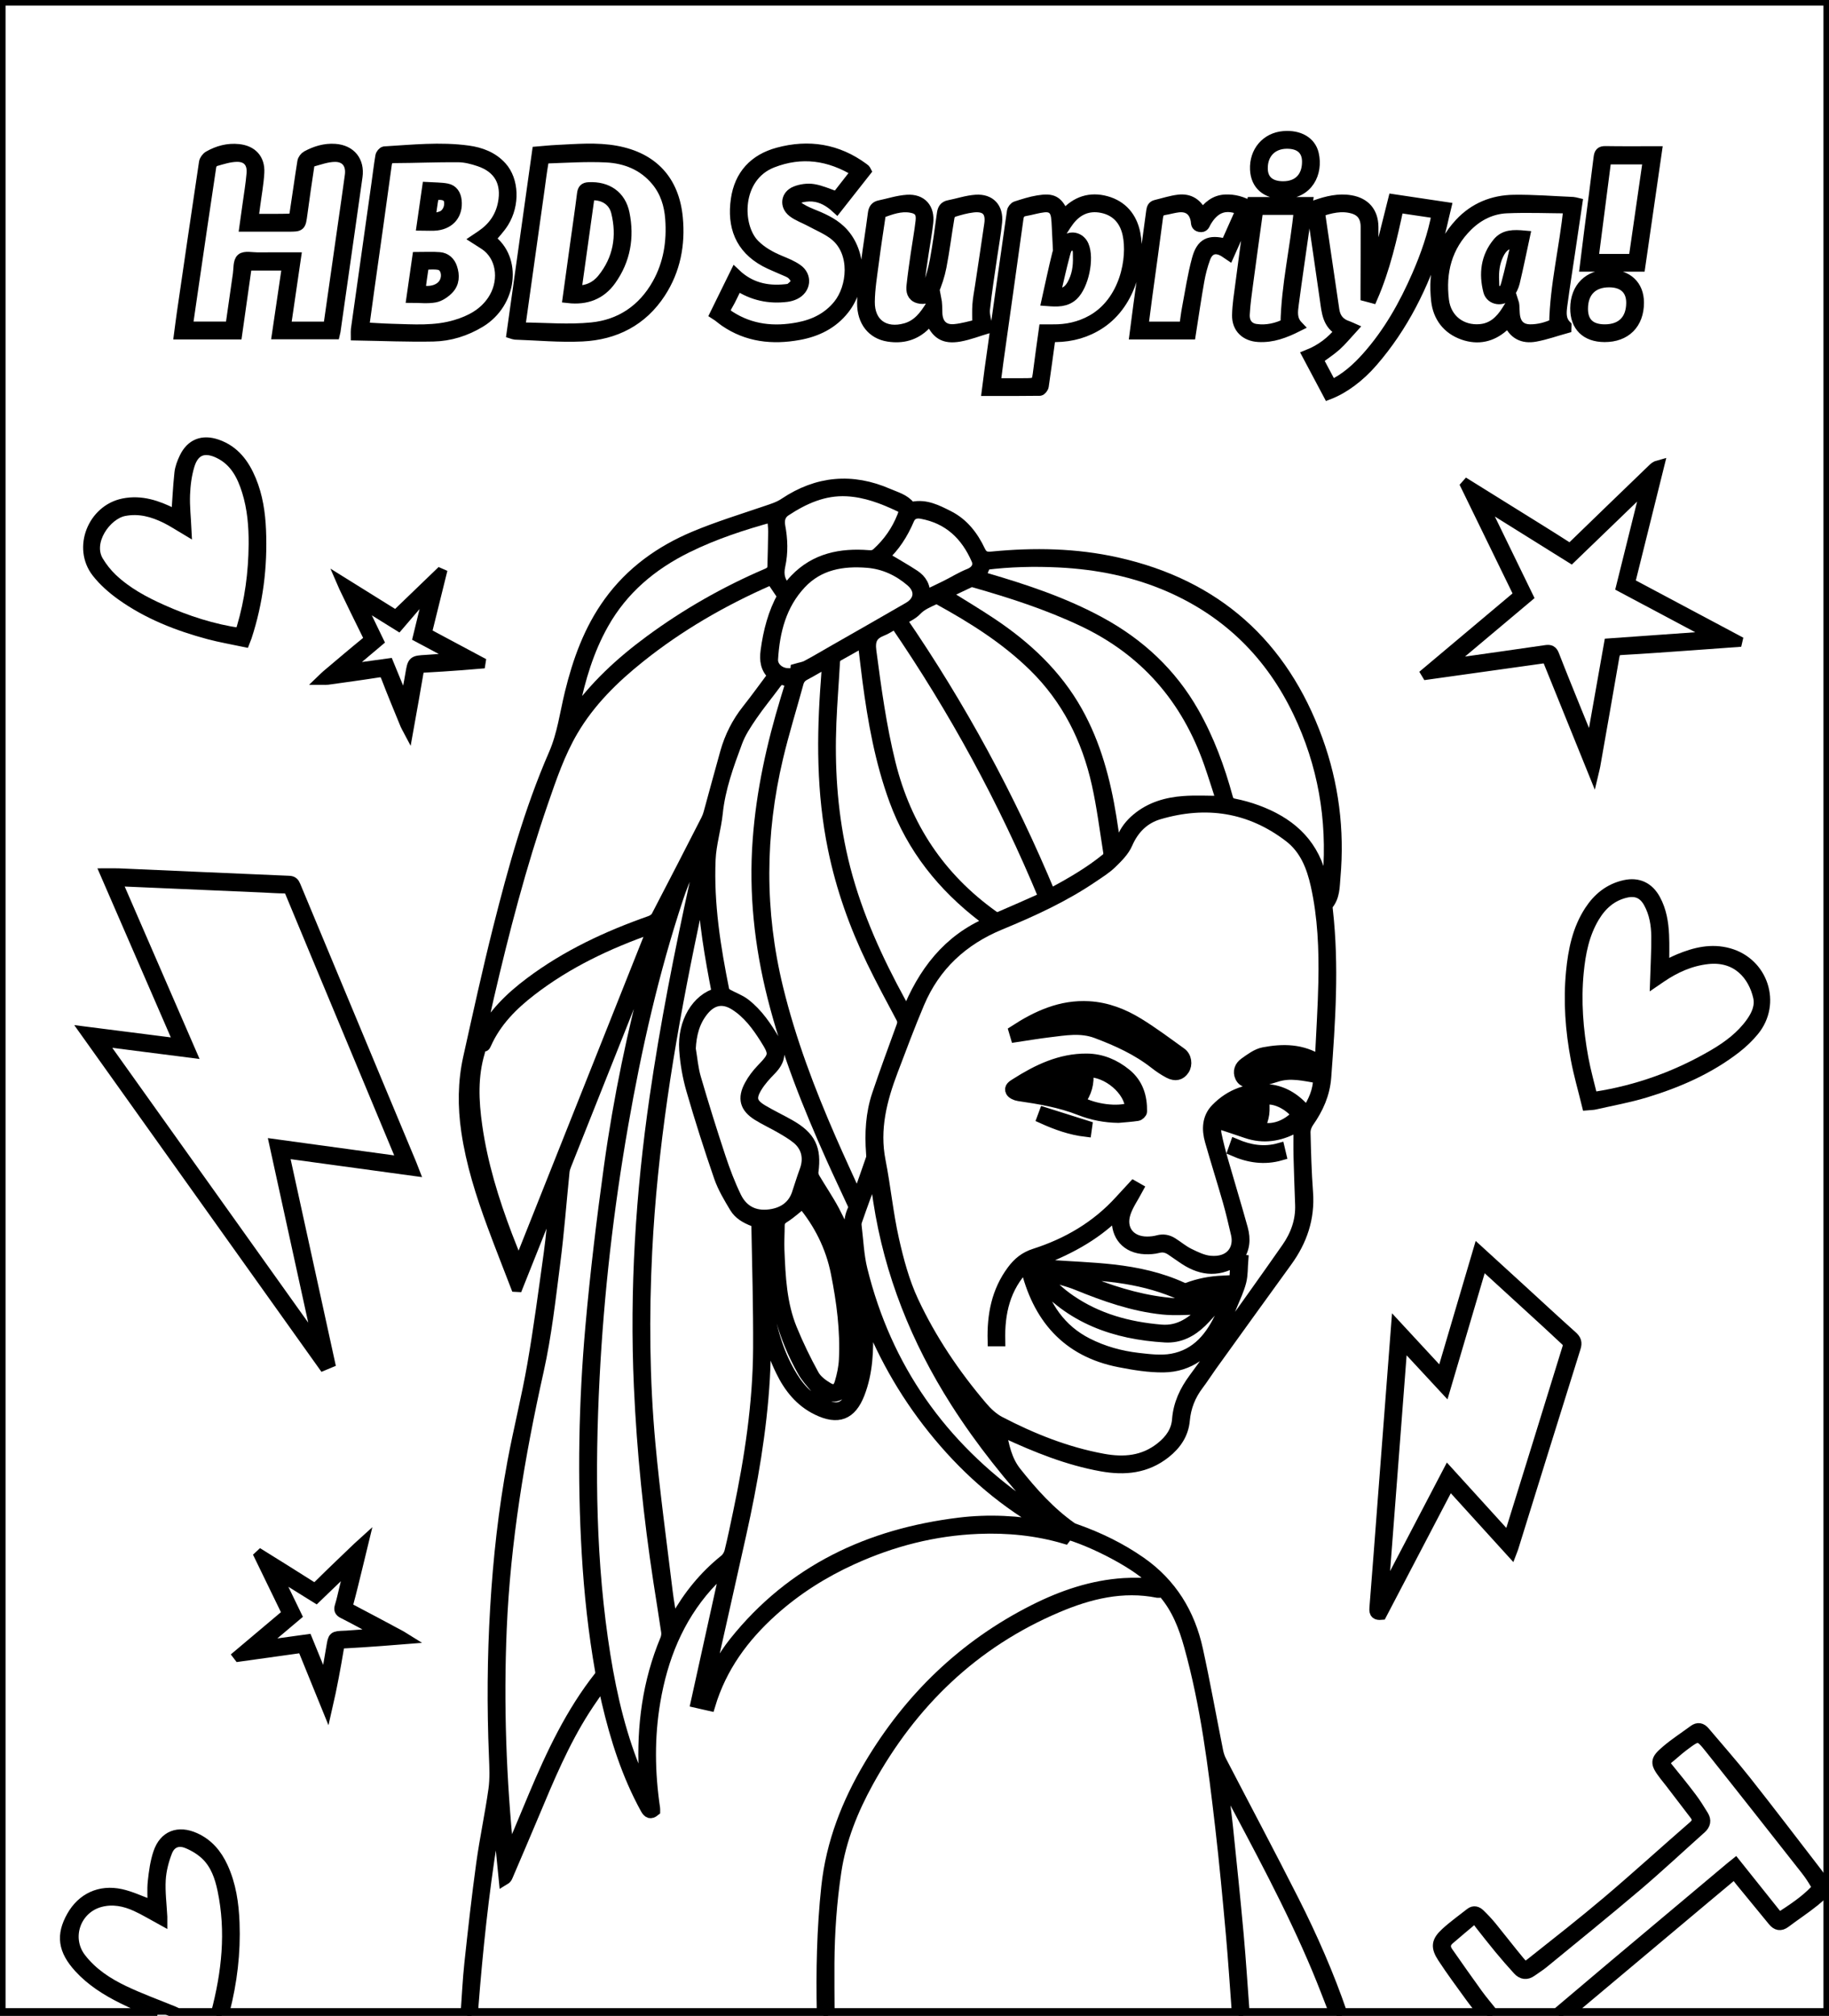 <svg width="824" height="908" viewBox="0 0 824 908" fill="none" xmlns="http://www.w3.org/2000/svg">
<rect x="0" y="0" width="824" height="908" fill="#808080" stroke="none"/>
<g id="Black">
	<rect stroke="#FFFFFF" fill="#000000" stroke-miterlimit="10" width="824" height="908"/>
</g>
<g id="Color">
<path d="M370.5 907C318 907 265.5 907 213 907C213.02 905.84 212.96 904.67 213.06 903.51C215.04 878.27 217.69 853.1 221.68 828.09C222.3 824.22 223.04 820.37 223.73 816.5C223.89 816.52 224.05 816.53 224.21 816.55C225.21 826.58 226.2 836.6 227.2 846.63C227.99 846.16 228.27 845.68 228.49 845.18C232.47 835.85 236.49 826.54 240.41 817.18C247.16 801.06 253.87 784.93 263.31 770.13C265.83 766.18 268.58 762.37 271.63 757.91C272.38 761.3 272.92 763.87 273.52 766.42C277.44 783.16 282.62 799.45 290.95 814.6C292.06 816.61 293.12 817.08 294.91 815.62C294.91 815.24 294.95 814.91 294.9 814.58C292.51 798.48 292.28 782.38 295.02 766.31C298.32 746.91 305.36 729.17 318.61 714.28C321.08 711.5 323.88 709.03 326.53 706.41C326.66 706.55 326.79 706.68 326.92 706.82C322.52 726.75 318.12 746.69 313.69 766.76C316.04 767.29 317.86 767.7 319.73 768.13C324.9 750.86 334.97 737.23 347.95 725.56C358.69 715.91 370.75 708.28 383.87 702.3C401.94 694.06 420.85 689.2 440.74 688.4C453.97 687.87 467 689.13 479.74 692.9C480.29 692.19 480.77 691.56 481.23 690.97C496.98 695.84 517.33 707.7 520.22 713.24C515.81 713.24 511.07 712.99 506.36 713.29C492 714.2 478.63 718.77 465.91 725.18C434.27 741.14 409.79 764.79 391.74 795.18C381.69 812.1 374.63 830.06 372.51 849.83C370.46 868.87 370.1 887.91 370.5 907Z" fill="white" stroke="black" stroke-width="5"/>
<path d="M557.5 907C496.17 907 434.83 907 373.5 907C373.47 899.42 373.38 891.84 373.43 884.26C373.53 870.42 374.49 856.64 376.55 842.95C378.72 828.52 384.09 815.21 391.07 802.54C410.74 766.83 438.6 739.85 476.39 723.84C490.79 717.74 505.77 714.03 521.65 717.21C522.22 717.32 522.89 716.96 523.71 716.77C523.81 716.88 524.1 717.17 524.37 717.48C530.33 724.4 533.52 732.69 535.92 741.32C543.36 768.04 546.78 795.46 549.96 822.91C551.82 838.95 553.31 855.04 554.77 871.12C555.84 883.08 556.6 895.04 557.5 907Z" fill="white" stroke="black" stroke-width="5"/>
<path d="M701.5 907C691.83 907 682.17 907 672.5 907C670.17 904.08 667.73 901.24 665.54 898.22C661 891.96 656.58 885.62 652.14 879.28C650.7 877.22 650.85 875.18 652.77 873.51C656.46 870.31 660.23 867.19 664.66 863.45C665.52 864.71 666.08 865.64 666.75 866.49C669.69 870.22 672.6 873.97 675.63 877.62C678.33 880.89 681.12 884.09 683.98 887.22C685.72 889.13 687.78 889.44 689.98 887.83C691.66 886.6 693.46 885.53 695.07 884.22C709.17 872.65 723.36 861.19 737.26 849.39C747.16 840.98 756.64 832.09 766.33 823.44C768.18 821.79 768.52 819.91 767.27 817.87C765.58 815.11 763.87 812.34 761.92 809.76C758.46 805.18 754.85 800.7 751.21 796.26C749.79 794.54 749.89 793.25 751.6 791.88C753.87 790.06 756 788.05 758.32 786.31C765.23 781.13 765.41 781.04 770.73 787.71C785.16 805.81 799.46 824.02 813.77 842.21C815.41 844.3 816.87 846.55 818.2 848.85C818.56 849.47 818.48 850.87 818.02 851.36C813.3 856.35 807.59 860.05 801.42 864.06C794.83 855.8 788.36 847.7 781.82 839.51C781.09 840.1 780.37 840.65 779.68 841.23C762.2 855.9 744.71 870.56 727.24 885.25C718.66 892.47 710.09 899.75 701.5 907Z" fill="white" stroke="black" stroke-width="5"/>
<path d="M97.5 907C91.67 907 85.83 907 80 907C79.42 906.73 78.85 906.42 78.26 906.18C70.73 903.09 63.05 900.32 55.72 896.82C48.34 893.3 41.48 888.8 36.36 882.19C29.18 872.94 33.85 859.43 45.27 856.47C50.84 855.02 56.24 856.12 61.32 858.44C65.29 860.25 69.04 862.56 72.88 864.65C72.88 864.33 72.9 863.86 72.88 863.39C72.6 857.83 71.85 852.24 72.17 846.71C72.42 842.4 73.55 837.99 75.13 833.95C76.74 829.82 80.25 828.41 84.37 830.07C87.51 831.34 90.64 833.24 93.05 835.6C97.32 839.79 99.25 845.41 100.46 851.17C104.42 870.03 102.37 888.6 97.5 907Z" fill="white" stroke="black" stroke-width="5"/>
<path d="M560.5 907C559.61 895.12 558.87 883.24 557.8 871.38C556.34 855.29 554.67 839.22 553.01 823.16C552.35 816.79 551.45 810.44 550.67 804.07C550.57 803.25 550.52 802.43 550.85 801.4C551.29 802.19 551.75 802.97 552.17 803.77C566.7 831.18 581.62 858.4 593.62 887.08C596.38 893.67 598.88 900.37 601.5 907.01C587.83 907 574.17 907 560.5 907Z" fill="white" stroke="black" stroke-width="5"/>
<path d="M578.05 87.14C570.53 87.08 565.99 83.13 565.66 76.37C565.28 68.37 570.56 62.17 578.31 61.54C585.17 60.98 590.38 63.9 591.65 69.37C593.59 77.75 589.3 87.21 578.05 87.14ZM578.13 84.14C585.02 84.12 589.14 79.82 589.08 72.74C589.03 67.41 585.69 64.47 579.71 64.5C572.97 64.54 568.55 69.12 568.65 75.96C568.73 81.22 572.13 84.16 578.13 84.14Z" fill="black" stroke="black"/>
<path d="M594.69 477.82C586.56 472.54 577.92 472.57 569.31 474.2C566.24 474.78 563.35 476.99 560.68 478.89C558.7 480.3 557.73 482.63 558.91 485.1C560.1 487.57 562.51 487.67 564.77 487.27C568.12 486.68 571.51 486.04 574.71 484.95C581.24 482.72 587.51 484.41 594.06 485.5C594.13 491.37 591.75 496.21 588.76 500.98C584.3 495.49 578.79 491.68 571.92 490.9C562.68 489.86 554.41 492.8 547.9 499.5C544.03 503.49 543.85 508.71 545.31 513.84C547.9 522.95 550.78 531.98 553.38 541.09C554.77 545.96 555.9 550.91 557.06 555.84C558.64 562.55 554.6 569 545.14 568.11C541.89 567.81 538.66 566.22 535.65 564.75C532.98 563.45 530.66 561.45 528.13 559.86C526.16 558.62 524.04 558.21 521.68 558.86C520.1 559.29 518.39 559.46 516.74 559.46C508.93 559.46 504.45 553.67 506.94 546.24C508.18 542.56 510.54 539.25 512.59 535.41C512.43 535.32 511.64 534.87 510.66 534.3C508.85 536.27 506.66 538.62 504.49 540.99C493.95 552.55 480.89 560.16 466.15 564.88C461.75 566.29 458.74 568.75 456.07 572.35C449.11 581.74 447.14 592.37 447.44 603.9C448.37 603.9 449.22 603.9 450.38 603.9C450.1 591.44 452.5 579.87 462.07 570.09C467.47 593.29 480.63 608.74 504.4 613.36C510.91 614.63 517.6 615.74 524.19 615.66C535.9 615.53 544.09 608.84 549.89 599.18C552.05 595.58 553.43 591.51 555.05 587.61C556.48 584.17 558.1 580.76 559 577.18C559.76 574.18 559.61 570.95 559.87 567.65C558.77 567.54 558.07 567.47 557.36 567.4C557.38 567.2 557.35 566.99 557.43 566.89C560.72 562.81 561 558.13 559.69 553.38C556.85 543.12 553.73 532.95 550.8 522.71C549.68 518.8 548.66 514.84 547.83 510.86C547.49 509.22 547.77 507.45 547.77 505.58C552.63 507.2 557.1 508.66 561.55 510.19C569.13 512.79 576.31 511.68 583.23 507.98C583.59 507.79 583.97 507.61 584.35 507.44C584.41 507.41 584.51 507.45 585.24 507.51C585.24 511.97 585.15 516.5 585.26 521.02C585.43 528.26 585.74 535.5 585.98 542.74C586.22 549.94 583.85 556.39 579.82 562.16C570.11 576.08 560.2 589.87 550.36 603.7C546.26 609.46 542.19 615.26 537.98 620.94C533.89 626.47 531.06 632.42 530.53 639.41C530.13 644.69 527.26 648.66 523.17 651.94C515.3 658.27 506.36 659.01 496.91 657.27C480.48 654.25 465.13 648.13 450.4 640.47C447.33 638.87 444.57 636.26 442.3 633.58C430.01 619.12 419.42 603.41 411.38 586.26C407.26 577.47 404.67 567.8 402.53 558.27C399.91 546.61 398.79 534.61 396.48 522.87C393.67 508.6 397.09 495.35 402.05 482.27C405.91 472.09 409.72 461.88 413.96 451.86C421.13 434.9 433.62 423.35 450.6 416.34C465.07 410.37 479.3 403.87 492.31 395.02C495.2 393.06 498.23 391.19 500.72 388.78C503.42 386.16 506.33 383.28 507.78 379.93C510.69 373.21 515.43 368.58 522.11 366.61C543.28 360.37 563.12 363.29 580.87 376.88C587.98 382.32 591.09 390.24 592.98 398.7C596.18 413.03 596.74 427.59 596.45 442.18C596.22 453.58 595.46 464.98 594.92 476.37C594.9 476.77 594.79 477.15 594.69 477.82ZM457.71 466.93C462.86 466.16 467.78 465.32 472.73 464.73C479.82 463.88 486.95 462.56 493.97 465.19C503.35 468.71 512.41 472.82 520.36 479.07C522.31 480.6 524.41 482.01 526.6 483.17C529.54 484.73 531.82 484.13 533.37 481.74C534.83 479.5 534.39 475.99 532.11 474.35C525.77 469.79 519.5 465.08 512.86 461C506.09 456.84 498.71 453.94 490.61 453.47C478.02 452.73 467.26 457.65 456.95 464.36C457.19 465.16 457.42 465.94 457.71 466.93ZM503.83 503.27C506.73 503 509.64 502.83 512.51 502.39C513.2 502.28 514.26 501.27 514.27 500.66C514.39 494.05 512.58 488.13 507.26 483.78C502.15 479.6 496.29 477.11 489.66 477.05C477.69 476.94 467.42 481.93 457.61 488.17C456.35 488.97 454.65 489.91 455.55 491.6C456.06 492.56 457.7 493.27 458.92 493.45C468.31 494.82 477.66 496.38 486.54 499.89C492.1 502.07 497.83 503.18 503.83 503.27ZM576.35 517.34C569.45 519.28 563.02 518.16 556.64 515.46C556.26 516.54 555.98 517.35 555.67 518.22C562.69 521.3 569.64 522.33 577.03 520.2C576.82 519.28 576.63 518.49 576.35 517.34ZM489.56 507.23C483.01 505.16 476.83 503.21 470.55 501.23C470.27 501.98 469.98 502.78 469.67 503.62C476.06 506.51 482.32 508.74 489.23 509.56C489.36 508.58 489.48 507.78 489.56 507.23Z" fill="white" stroke="black" stroke-width="5"/>
<path d="M347.6 260.92C349.37 263.55 350.99 265.94 352.71 268.5C348.51 276.04 346.32 284.44 345.16 293.16C344.6 297.34 345.04 301.16 348.45 304.11C344.51 309.37 340.74 314.64 336.72 319.71C332.15 325.47 328.92 331.88 326.94 338.91C324.37 348.02 321.94 357.17 319.42 366.3C319.14 367.33 318.74 368.35 318.26 369.31C310.83 383.82 303.4 398.33 295.85 412.78C295.33 413.78 294.01 414.61 292.88 415.01C273.63 421.78 255.28 430.32 238.88 442.63C229.81 449.43 221.79 457.23 216.72 467.61C216.62 467.82 216.41 467.98 215.82 468.65C217.32 461.69 218.61 455.29 220.08 448.93C226.94 419.35 234.58 389.99 244.49 361.26C248.29 350.26 252.05 339.2 257.97 329.11C265.71 315.92 276.46 305.39 288.31 295.93C305.97 281.82 325.39 270.62 346.04 261.52C346.57 261.29 347.12 261.11 347.6 260.92Z" fill="white" stroke="black" stroke-width="5"/>
<path d="M302.91 731.8C302.05 726.39 301.13 721.67 300.56 716.92C297.87 694.69 294.81 672.5 292.77 650.21C290.14 621.49 289.89 592.67 291.32 563.84C293.63 517.32 301.02 471.52 310.33 425.98C312.18 416.94 314.11 407.91 316.01 398.88C316.09 398.5 316.23 398.14 316.58 397.77C317.12 414.58 320.02 431.04 323.21 447.44C314.15 449.87 307.66 460.36 308.49 472.8C308.89 478.89 309.98 485.05 311.67 490.92C315.48 504.09 319.65 517.17 324.13 530.12C325.79 534.92 328.5 539.41 331.13 543.8C332.96 546.86 336.08 548.63 339.44 549.91C340.13 550.17 340.99 551.17 341 551.85C341.35 570.33 341.88 588.82 341.79 607.3C341.66 632.28 337.89 656.88 332.75 681.28C331.52 687.14 330.32 693.01 328.89 698.82C328.55 700.21 327.66 701.74 326.55 702.63C317.45 709.92 310.25 718.76 304.6 728.91C304.17 729.67 303.71 730.42 302.91 731.8Z" fill="white" stroke="black" stroke-width="5"/>
<path d="M229.08 835.81C225.57 801.47 224.35 767.64 225.79 733.7C227.47 694.38 233.89 655.8 242.46 617.45C246.02 601.49 247.82 585.11 249.91 568.86C251.68 555.16 252.71 541.36 254.11 527.62C254.22 526.57 254.61 525.52 255 524.52C268.73 489.99 282.47 455.46 296.22 420.93C296.51 420.2 296.86 419.5 297.57 418.93C296.15 424.03 294.7 429.13 293.32 434.24C285.18 464.31 278.82 494.77 274.56 525.61C271.25 549.51 268.36 573.5 266.23 597.53C263.21 631.58 262.58 665.73 264.59 699.88C265.63 717.59 267.54 735.22 270.62 752.71C270.76 753.49 270.6 754.57 270.13 755.16C257.25 771.46 248.54 790.04 240.55 809.02C236.97 817.53 233.44 826.05 229.87 834.56C229.76 834.85 229.54 835.1 229.08 835.81Z" fill="white" stroke="black" stroke-width="5"/>
<path d="M472.12 687.68C458.84 685.14 445.45 684.42 432.08 686.07C391.6 691.06 356.91 707.22 330.95 739.66C325.47 746.51 321.44 754.26 317.96 762.44C318.07 761.72 318.16 761.01 318.28 760.29C318.42 759.47 318.58 758.65 318.76 757.84C323.74 735.6 328.76 713.37 333.71 691.12C338.87 667.94 342.94 644.59 344.34 620.84C344.68 615.02 344.74 609.19 344.92 603.36C344.95 602.49 344.92 601.62 344.92 600.63C347.3 606.39 349.34 612.09 351.97 617.5C355.56 624.89 360.53 631.18 368.17 634.9C377.46 639.44 383.41 637.24 387.12 627.59C390.78 618.08 391.14 608.1 390.75 598.06C390.67 596.01 390.53 593.97 390.66 591.84C398.5 611.94 409.25 630.26 423.06 646.76C436.9 663.34 453.09 677.15 472.12 687.68Z" fill="white" stroke="black" stroke-width="5"/>
<path d="M386.28 539.82C382.08 530.53 378.08 521.95 374.29 513.27C364.63 491.15 356.09 468.64 350.35 445.12C341.9 410.48 342.13 375.85 350.32 341.25C353 329.94 356.48 318.81 359.54 307.59C360.02 305.84 360.98 304.77 362.56 303.93C365.93 302.14 369.2 300.18 372.88 298.08C372.68 301.04 372.54 303.64 372.34 306.23C370.36 331.72 370.31 357.13 375.5 382.33C379.12 399.94 385.09 416.75 392.9 432.89C397.06 441.49 401.61 449.91 406.11 458.35C406.87 459.77 406.84 460.85 406.32 462.28C402.6 472.51 398.82 482.72 395.35 493.03C392.47 501.59 392.01 510.48 392.68 519.44C392.74 520.25 392.84 521.15 392.58 521.89C390.62 527.63 388.57 533.34 386.28 539.82Z" fill="white" stroke="black" stroke-width="5"/>
<path d="M290.44 807.21C289.44 804.97 288.41 802.74 287.44 800.48C279.94 782.91 275.54 764.49 272.53 745.71C265.89 704.21 265.49 662.44 267.63 620.59C269.59 582.3 273.97 544.26 280.57 506.49C286.61 471.96 294.31 437.82 305.35 404.49C308.37 395.36 312.47 386.79 317.4 378.51C316.06 384.62 314.72 390.73 313.38 396.84C306.28 429.19 299.86 461.68 295.12 494.46C288.87 537.59 286.12 580.93 288.08 624.51C289.4 653.99 292.41 683.3 296.87 712.46C298.02 719.95 299.26 727.42 300.35 734.92C300.52 736.08 300.34 737.44 299.88 738.53C291.93 757.57 289.33 777.46 290.26 797.93C290.33 799.51 290.41 801.09 290.52 802.67C290.62 804.13 290.76 805.59 290.89 807.05C290.75 807.1 290.6 807.15 290.44 807.21Z" fill="white" stroke="black" stroke-width="5"/>
<path d="M441.57 259.7C442.38 257.82 443.12 256.09 443.95 254.18C454.82 252.83 465.96 252.54 477.11 253.1C494.53 253.98 511.43 257.33 527.47 264.43C553.62 276 572.62 294.96 584.93 320.62C596.2 344.1 600.51 368.93 598.43 394.88C598.27 396.87 597.97 398.85 597.71 400.83C597.63 401.44 597.46 402.04 597.18 403.37C596.28 399.73 595.6 396.76 594.8 393.82C590.72 378.89 580.24 370.24 566.31 365.1C562.97 363.87 559.49 362.9 556 362.2C554.13 361.83 553.42 361.06 552.94 359.3C549.3 345.94 544.55 333.02 537.67 320.93C527.63 303.28 513.38 290.05 495.64 280.39C479.32 271.5 461.82 265.69 444.08 260.5C443.24 260.26 442.41 259.97 441.57 259.7Z" fill="white" stroke="black" stroke-width="5"/>
<path d="M294.11 418.12C273.98 468.7 253.94 519.05 233.65 570.03C231.72 565.19 229.96 560.93 228.32 556.61C222.22 540.55 217.19 524.2 214.77 507.14C213.18 495.93 212.68 484.74 216.01 473.72C216.34 472.63 216.11 470.82 218.24 471.12C218.41 471.14 218.72 470.5 218.89 470.12C223.36 460.08 230.87 452.57 239.39 446.02C255.65 433.51 273.96 424.87 293.23 418.13C293.37 418.08 293.54 418.12 294.11 418.12Z" fill="white" stroke="black" stroke-width="5"/>
<path d="M406.03 279.3C408.43 277.77 411.03 276.7 412.79 274.83C415.08 272.41 417.94 271.28 420.75 269.95C421.38 269.65 422.42 269.63 423.01 269.95C438.37 278.39 453.15 287.67 465.76 300.02C480.81 314.75 489.83 332.81 494.35 353.12C496.61 363.25 497.89 373.6 499.53 383.87C499.66 384.7 499.41 386.01 498.84 386.48C491.04 392.91 482.32 397.89 473.12 402.84C454.99 359.22 432.66 318.14 406.03 279.3Z" fill="white" stroke="black" stroke-width="5"/>
<path d="M550.52 360.97C544.32 360.97 538.73 360.64 533.2 361.05C525.55 361.61 518.31 363.7 512.23 368.79C509.29 371.25 507.02 374.12 505.6 377.69C504.94 379.35 503.99 380.89 502.59 382.35C501.9 377.64 501.27 372.92 500.5 368.22C497.8 351.54 493.54 335.36 485.2 320.48C475.89 303.88 462.41 291.32 446.8 280.87C439.96 276.3 432.87 272.1 425.61 267.55C429.48 265.68 433.29 263.81 437.14 262.02C437.6 261.81 438.3 261.97 438.84 262.13C455.57 266.89 472.07 272.23 487.86 279.69C516.06 293.01 534.72 314.67 544.93 343.9C546.87 349.46 548.6 355.09 550.52 360.97Z" fill="white" stroke="black" stroke-width="5"/>
<path d="M388.91 288.93C389.63 294.94 390.26 300.69 391.02 306.44C393.44 324.78 396.69 342.94 403.09 360.4C411.01 382 424.77 399.16 442.9 413.02C443.69 413.63 444.47 414.25 445.25 414.87C445.31 414.92 445.33 415.01 445.61 415.5C427.11 423.32 415.94 437.98 408.51 456.7C406.01 452.07 403.81 448.1 401.71 444.08C391.67 424.84 383.4 404.92 378.82 383.61C374.7 364.44 373.51 345.03 374.31 325.49C374.68 316.42 375.43 307.37 375.92 298.31C376 296.81 376.5 295.9 377.83 295.19C381.48 293.21 385.05 291.11 388.91 288.93Z" fill="white" stroke="black" stroke-width="5"/>
<path d="M403.35 280.68C430.07 319.69 452.39 360.65 470.46 404.28C463.49 407.37 456.61 410.47 449.66 413.42C449.09 413.66 447.98 413.01 447.3 412.53C423.35 395.4 408.08 372.44 401 343.88C396.86 327.19 394.57 310.23 392.32 293.22C391.66 288.23 393 285.69 397.38 283.98C399.44 283.18 401.29 281.85 403.35 280.68Z" fill="white" stroke="black" stroke-width="5"/>
<path d="M383.39 561.62C380.74 555.94 378.47 550.49 375.7 545.3C373.04 540.32 369.83 535.64 366.96 530.77C366.46 529.93 366.09 528.78 366.22 527.85C367.64 517.29 365.08 512.01 355.65 506.67C351.67 504.42 347.52 502.46 343.59 500.13C338.56 497.14 337.83 494.65 340.85 489.65C342.55 486.84 344.83 484.33 347.14 481.97C351.38 477.64 352.03 473.95 348.95 468.76C345.28 462.58 341.3 456.58 335.53 452.15C333.21 450.37 330.29 449.39 327.7 447.93C327.02 447.54 326.21 446.81 326.07 446.11C322.16 426.65 319.03 407.12 319.9 387.14C320.21 380.01 322.41 373.2 323.13 366.23C324.29 354.94 328.13 344.52 332 334.09C333.56 329.88 336.16 325.99 338.72 322.24C342.05 317.36 345.84 312.81 349.34 308.05C350.48 306.5 351.56 305.48 353.65 306.35C354.45 306.68 355.44 306.52 356.67 306.61C355.82 309.4 355.01 312.06 354.19 314.72C347.86 335.47 343.2 356.57 341.6 378.25C339.82 402.22 342.36 425.81 348.23 449.07C354.57 474.17 364.15 498.09 374.71 521.65C377.8 528.56 381.08 535.38 384.23 542.26C384.54 542.94 384.82 543.97 384.54 544.54C381.8 549.94 382.84 555.58 383.39 561.62Z" fill="white" stroke="black" stroke-width="5"/>
<path d="M310.96 472.37C311.28 465.96 312.7 460.11 316.82 455.07C320.87 450.13 325.78 449.21 331.15 452.62C336.99 456.33 341.02 461.75 344.65 467.47C349.3 474.79 349.1 475.48 343.12 481.72C341.07 483.86 339.21 486.31 337.82 488.91C334.68 494.75 335.79 498.78 341.38 502.28C344.69 504.35 348.27 505.97 351.65 507.93C354.16 509.38 356.7 510.87 358.96 512.67C363.57 516.36 364.77 521.67 362.71 527.26C361.44 530.69 360.38 534.2 359.22 537.67C357.43 543.02 353.38 545.97 348.16 546.99C340.85 548.43 334.8 545.97 331.49 539.11C328.72 533.38 326.44 527.37 324.44 521.32C320.52 509.48 316.81 497.58 313.32 485.61C312.06 481.33 311.71 476.79 310.96 472.37Z" fill="white" stroke="black" stroke-width="5"/>
<path d="M348.05 232.58C348.25 235.06 348.58 237.27 348.57 239.48C348.54 244.7 348.35 249.91 348.23 255.13C348.19 256.92 347.23 257.8 345.58 258.51C326.84 266.54 309.23 276.56 292.81 288.66C279.68 298.34 267.75 309.27 258.08 323.15C258.08 322.11 258.03 321.52 258.09 320.95C258.17 320.29 258.35 319.65 258.49 319C261.21 305.74 265.04 292.87 271.72 280.99C280.51 265.33 293.6 254.37 309.5 246.52C321.87 240.42 334.9 236.18 348.05 232.58Z" fill="white" stroke="black" stroke-width="5"/>
<path d="M358.58 301.41C358.38 303.56 356.42 303.61 354.42 303.43C350.85 303.1 347.83 300.32 348.03 296.94C348.79 284.3 351.82 272.36 360.75 262.84C368.89 254.16 379.53 252.35 390.8 253.26C398.22 253.86 404.76 256.89 410.42 261.72C415 265.63 414.59 270.68 409.34 273.72C398.26 280.15 387.11 286.47 375.99 292.83C371.85 295.2 367.75 297.64 363.55 299.89C362.22 300.62 360.61 300.81 358.58 301.41Z" fill="white" stroke="black" stroke-width="5"/>
<path d="M470.55 683.18C467.48 681.28 464.31 679.54 461.36 677.47C424.05 651.27 399.3 616.3 388.32 571.93C386.73 565.52 386.5 558.77 385.68 552.16C385.59 551.44 385.66 550.63 385.9 549.95C388.44 542.66 391.03 535.4 394.01 528.13C394.64 532.42 395.24 536.72 395.9 541.01C400.91 573.66 412.93 603.61 430.63 631.4C442.07 649.37 455.38 665.87 469.79 681.52C470.16 681.92 470.5 682.34 470.86 682.75C470.75 682.9 470.65 683.04 470.55 683.18Z" fill="white" stroke="black" stroke-width="5"/>
<path d="M361.54 541.87C369.08 550.91 374.43 561.45 376.8 573.32C379.37 586.23 381.1 599.28 380.44 612.49C380.26 616.01 379.49 619.57 378.48 622.95C377.59 625.92 375.69 626.76 373.06 625.21C370.57 623.74 367.88 621.77 366.54 619.33C362.86 612.67 359.53 605.77 356.64 598.73C351.94 587.31 351.39 575.1 350.9 562.96C350.75 559.31 351.01 555.64 351.02 551.99C351.03 550.26 351.69 549.3 353.28 548.31C356.19 546.49 358.74 544.09 361.54 541.87Z" fill="white" stroke="black" stroke-width="5"/>
<path d="M354.53 265.44C351.22 262.37 350.38 259.01 351.3 254.83C352.6 248.93 352.4 242.92 351.28 236.97C350.76 234.18 351.45 231.64 353.78 230.1C362.17 224.56 371.12 220.52 381.5 221.04C389.97 221.47 397.73 224.43 405.27 228.02C407.69 229.17 407.66 230.08 406.64 232.67C404.11 239.06 400.31 244.5 395.24 249.13C393.97 250.29 392.85 250.42 391.25 250.3C378.81 249.32 367.36 251.58 358.29 260.99C356.97 262.36 355.83 263.88 354.53 265.44Z" fill="white" stroke="black" stroke-width="5"/>
<path d="M503.39 546.33C503.39 547.38 503.42 547.94 503.39 548.49C502.87 556.59 507.72 562.09 515.85 562.43C517.82 562.51 519.89 562.39 521.79 561.89C524.04 561.3 525.88 561.82 527.68 563.02C529.34 564.13 530.98 565.26 532.62 566.41C540.15 571.73 547.97 573.33 556.77 567.91C556.61 571.28 556.47 574.27 556.35 576.74C554.21 576.87 552.58 577.01 550.95 577.06C545.42 577.26 540.06 578.29 534.87 580.26C534.27 580.49 533.37 580.4 532.77 580.12C522.83 575.53 512.25 573.25 501.5 572.03C491.92 570.95 482.26 570.66 472.63 569.96C470.44 569.8 468.28 569.37 466.02 568.65C479.81 563.53 492.7 557.12 503.39 546.33Z" fill="white" stroke="black" stroke-width="5"/>
<path d="M416.5 268.55C416.9 264.17 415.01 261.18 411.86 259.12C407.33 256.16 402.59 253.51 397.92 250.71C402.85 246.34 406.63 240.47 409.43 233.88C410.47 231.43 412.58 230.71 415.23 231.2C427.45 233.46 435.29 240.95 440.1 252.03C441.35 254.92 439.68 257.4 436.78 258.55C433.15 259.99 429.78 262.1 426.27 263.86C423.17 265.41 420.02 266.87 416.5 268.55Z" fill="white" stroke="black" stroke-width="5"/>
<path d="M364.91 532.42C368.1 538.04 371.54 543.53 374.41 549.31C381.05 562.65 385.78 576.63 387.26 591.56C388.31 602.15 388.3 612.69 385.48 623.05C384.83 625.43 383.84 627.78 382.64 629.94C380.42 633.91 377.78 634.85 373.4 633.66C365.95 631.63 360.88 626.6 356.96 620.29C351.08 610.82 347.89 600.36 346.02 589.45C343.97 577.49 343.7 565.43 344.01 553.34C344.1 549.87 344.2 549.8 348.02 550.48C348.02 556.16 347.9 561.89 348.04 567.6C348.48 585.4 352.97 602.12 361.75 617.62C363.29 620.34 365.46 622.71 367.46 625.15C368.12 625.96 369.09 626.58 370 627.14C375.54 630.48 379.89 628.95 381.83 622.8C382.65 620.2 383.26 617.44 383.36 614.74C383.98 597.16 382.4 579.79 376.94 562.98C374.11 554.28 369.4 546.53 363.52 539.49C362.92 538.78 362.76 537.44 362.87 536.46C363.02 535.17 363.66 533.94 364.09 532.68C364.35 532.58 364.63 532.5 364.91 532.42Z" fill="white" stroke="black" stroke-width="5"/>
<path d="M554.07 580.78C552.86 583.51 551.74 585.86 550.78 588.27C550.48 589.03 550.58 589.94 550.49 590.79C550.45 591.19 550.48 591.63 550.33 591.98C545.82 601.97 539.39 610.17 528 612.22C523.13 613.1 517.87 612.44 512.87 611.87C504.82 610.95 497.06 608.81 489.76 605.09C477.6 598.89 470.84 588.59 467 575.6C482.25 593.85 502.31 600.84 524.92 602.18C531.44 602.57 536.86 599.66 541.28 595.34C545.74 590.94 549.59 585.92 554.07 580.78Z" fill="white" stroke="black" stroke-width="5"/>
<path d="M543.18 589.53C537.29 595.32 531.59 599.83 523.07 599.12C508.3 597.88 494.44 594.1 482.1 585.63C477.7 582.61 473.77 579.09 470.51 574.86C470.61 574.64 470.7 574.42 470.8 574.2C475.66 575.67 480.67 576.77 485.36 578.68C497.81 583.75 510.43 588.21 523.85 589.6C529.59 590.19 535.45 589.64 541.25 589.61C541.7 589.61 542.16 589.58 543.18 589.53Z" fill="white" stroke="black" stroke-width="5"/>
<path d="M480.89 573.79C498.63 574.05 516.09 575.85 532.49 583.36C533.37 583.76 534.7 583.4 535.76 583.14C540.24 582.04 544.69 580.85 549.28 580.02C548.51 582.88 547.3 584.89 544.5 585.75C537.88 587.77 531.17 587.6 524.45 586.76C511.56 585.17 499.31 581.21 487.37 576.23C485.24 575.35 483.05 574.6 480.89 573.79Z" fill="white" stroke="black" stroke-width="5"/>
<path d="M584.37 502.11C579.72 507.19 573.21 509.44 567.66 507.87C568.24 505.83 569.05 503.83 569.33 501.75C569.62 499.63 569.39 497.45 569.39 495.3C573.71 494 580.56 497.12 584.37 502.11Z" fill="white" stroke="black" stroke-width="5"/>
<path d="M448.6 652.53C441.25 641.6 433.9 630.67 426.55 619.74C426.82 619.55 427.08 619.35 427.35 619.16C427.98 620.01 428.59 620.87 429.24 621.7C433.62 627.25 437.5 633.32 442.57 638.15C446.17 641.58 448.52 644.94 448.87 649.79C448.93 650.6 449.19 651.4 449.36 652.2C449.11 652.31 448.85 652.42 448.6 652.53Z" fill="white" stroke="black" stroke-width="5"/>
<path d="M181.47 523.47C162.28 520.84 143.33 518.25 123.88 515.59C130.5 545.82 137.05 575.79 143.61 605.76C143.44 605.84 143.27 605.92 143.1 606C110.61 560.44 78.12 514.88 45.23 468.76C59.06 470.53 72.21 472.21 85.87 473.95C74.62 448.05 63.53 422.5 52.26 396.56C54.15 396.68 55.62 396.79 57.09 396.85C77.56 397.74 98.03 398.62 118.51 399.51C121.67 399.65 124.83 399.9 128 399.91C129.57 399.92 130.33 400.48 130.93 401.93C138.82 420.98 146.78 440 154.71 459.03C163.38 479.82 172.05 500.62 180.72 521.42C180.95 522 181.15 522.61 181.47 523.47Z" fill="white" stroke="black" stroke-width="5"/>
<path d="M652.08 299.13C664.45 288.74 676.27 278.8 688.24 268.74C681.41 254.7 674.63 240.77 667.85 226.84C667.98 226.71 668.11 226.59 668.24 226.46C681.38 234.66 694.53 242.86 707.8 251.14C719.1 240.24 730.34 229.4 742.07 218.09C738.14 233.91 734.37 249.05 730.58 264.3C744.34 271.63 757.98 278.89 771.62 286.14C771.61 286.34 771.6 286.54 771.6 286.73C756.19 287.82 740.77 288.92 725.12 290.03C722.4 305.41 719.68 320.74 716.97 336.07C716.82 336.09 716.68 336.11 716.53 336.13C714.37 330.84 712.2 325.56 710.06 320.26C706.67 311.86 703.23 303.48 699.96 295.03C699.24 293.16 698.3 292.77 696.44 293.05C682.77 295.06 669.09 296.97 655.41 298.9C654.54 299.02 653.66 299.02 652.08 299.13Z" fill="white" stroke="black" stroke-width="5"/>
<path d="M667.61 568.95C674.96 575.67 682.08 582.18 689.2 588.7C694.73 593.76 700.27 598.8 705.72 603.95C706.31 604.51 706.74 605.85 706.51 606.59C697.78 634.96 688.97 663.3 680.17 691.65C680.06 692.01 679.92 692.37 679.67 693.08C670.53 683.02 661.6 673.2 652.4 663.08C642.62 681.77 633.02 700.13 623.42 718.49C623.26 718.44 623.1 718.4 622.94 718.35C625.83 680.66 628.71 642.96 631.65 604.57C638.29 611.73 644.47 618.4 650.96 625.39C656.55 606.42 662.04 587.82 667.61 568.95Z" fill="white" stroke="black" stroke-width="5"/>
<path d="M148.06 147.38C141.43 147.38 135.04 147.38 128.52 147.38C130.04 136.98 131.55 126.71 133.09 116.15C127.16 116.15 121.51 116.13 115.85 116.16C113.45 116.17 110.28 115.41 108.87 116.63C107.46 117.84 107.76 121.09 107.41 123.46C106.25 131.37 105.14 139.28 103.99 147.34C97.48 147.34 91.03 147.34 84.31 147.34C85.05 142.24 85.76 137.24 86.5 132.24C89.29 113.13 92.07 94.03 94.95 74.93C95.09 74.01 95.98 72.7 96.77 72.48C100.01 71.55 103.34 70.46 106.65 70.4C111.51 70.31 113.99 73.26 113.58 78.14C113.19 82.86 112.38 87.55 111.74 92.25C111.32 95.36 110.88 98.46 110.4 101.85C111.85 101.85 113 101.85 114.16 101.85C119.41 101.85 124.66 101.85 129.91 101.85C135.33 101.85 135.26 101.84 136 96.35C136.97 89.09 138.03 81.84 139.13 74.6C139.24 73.9 139.81 72.85 140.37 72.7C143.78 71.78 147.24 70.49 150.71 70.42C155.92 70.31 158.55 73.83 157.85 79.01C156.89 86.1 155.85 93.18 154.84 100.27C152.71 115.18 150.59 130.1 148.45 145.01C148.37 145.73 148.22 146.46 148.06 147.38Z" fill="white" stroke="black" stroke-width="5"/>
<path d="M332.19 128.33C339.2 132.94 346.54 134.46 354.41 133.49C355.63 133.34 356.87 132.99 357.98 132.47C362.8 130.2 363.49 124.46 359.14 121.4C356.8 119.75 354.03 118.65 351.36 117.54C347.1 115.76 343.15 113.6 339.84 110.3C331.46 101.95 331.35 79.51 347.93 73.06C361.08 67.95 373.66 69.65 385.99 77.24C382.79 81.34 379.76 85.22 376.99 88.78C373.28 87.54 369.92 85.96 366.41 85.39C363.85 84.98 360.86 85.39 358.44 86.36C354.28 88.03 353.69 92.61 357.23 95.37C359.54 97.16 362.48 98.13 365.09 99.55C368.86 101.61 372.99 103.26 376.27 105.94C385.82 113.75 384.27 129.51 377.75 137.49C373.05 143.25 366.79 146.31 359.65 147.66C348.73 149.73 338.3 148.71 328.7 142.52C326.64 141.19 326.07 140.04 327.42 137.77C329.2 134.79 330.58 131.57 332.19 128.33Z" fill="white" stroke="black" stroke-width="5"/>
<path d="M647.58 95.96C645.71 105.95 642.48 115.09 638.59 124.03C632.78 137.37 625.71 149.95 615.98 160.88C611.43 165.99 606.39 170.55 599.88 173.66C597.73 169.62 595.64 165.69 593.57 161.8C596.42 159.68 599.37 157.8 601.93 155.5C604.44 153.24 606.57 150.56 609.05 147.87C608.14 147.47 607.65 147.2 607.12 147.03C603.49 145.88 601.46 143.4 600.91 139.67C599.1 127.41 597.29 115.14 595.49 102.88C595.13 100.41 594.78 97.95 594.38 95.22C599.36 93.53 604.31 92.28 609.5 93.74C613.5 94.87 615.49 97.67 615.5 102.18C615.53 111.59 615.46 120.99 615.44 130.4C615.44 131.31 615.44 132.22 615.44 133.3C616.32 133.53 617.16 133.75 618.15 134.02C623.83 120.97 626.92 107.3 629.91 93.35C635.83 94.21 641.55 95.06 647.58 95.96Z" fill="white" stroke="black" stroke-width="5"/>
<path d="M717.28 494.34C715.87 488.47 714.21 482.64 713.12 476.72C710.76 463.9 709.74 450.97 711 437.95C711.85 429.19 713.53 420.64 718.13 412.97C721.46 407.42 726.02 403.34 732.53 401.86C737.2 400.8 740.6 402.33 742.94 406.61C745.53 411.33 746.38 416.54 746.43 421.79C746.5 428.34 746.09 434.9 745.88 441.69C746.58 441.21 747.42 440.65 748.25 440.08C754.67 435.72 761.59 432.6 769.38 431.75C782.81 430.29 790.12 439.39 792.31 449.01C793.28 453.3 791.5 457.21 789.01 460.7C784.61 466.85 778.68 471.29 772.26 475.07C755.66 484.82 737.84 491.23 718.81 494.2C718.49 494.24 718.16 494.26 717.28 494.34Z" fill="white" stroke="black" stroke-width="5"/>
<path d="M440.52 146.36C437.33 147.03 433.75 148.14 430.09 148.48C425.03 148.96 422.2 146.07 422.05 140.92C421.99 138.78 422.04 136.63 421.58 134.29C420.88 135.44 420.18 136.59 419.47 137.73C416.68 142.26 413.58 146.46 408.11 148.02C398.55 150.75 391.51 145.82 391.62 135.93C391.69 129.89 392.72 123.86 393.5 117.84C394.38 110.99 395.44 104.17 396.45 97.34C396.54 96.74 396.78 95.8 397.18 95.66C401.41 94.14 405.7 92.55 410.28 93.31C414.1 93.94 415.42 95.72 414.98 99.62C414.42 104.58 413.49 109.49 412.78 114.43C412.1 119.2 411.39 123.98 410.89 128.77C410.65 131.08 411.01 133.33 413.81 134.15C416.2 134.85 419.18 134.09 420.26 131.62C421.87 127.93 423.17 124.01 423.93 120.07C425.37 112.64 426.28 105.11 427.56 97.65C427.71 96.75 428.64 95.54 429.47 95.29C432.39 94.38 435.4 93.54 438.43 93.2C444.27 92.56 446.75 95.21 445.92 100.97C444.57 110.36 443.12 119.73 441.72 129.11C441.31 131.83 440.77 134.53 440.58 137.26C440.37 139.96 440.52 142.7 440.52 146.36Z" fill="white" stroke="black" stroke-width="5"/>
<path d="M108.23 285.37C95.8 283.58 84.22 279.81 73.02 274.81C64.86 271.17 57.01 266.95 50.47 260.75C48.03 258.44 45.85 255.69 44.13 252.8C38.88 243.98 47.68 231.6 55.86 229.97C62.69 228.61 68.91 230.35 74.9 233.31C77.99 234.84 80.87 236.79 83.77 238.5C83.52 233.27 82.92 228.04 83.12 222.84C83.29 218.4 83.87 213.84 85.15 209.6C87.27 202.53 92.12 200.78 98.78 204.05C105.94 207.57 109.25 214.02 111.48 221.16C113.9 228.94 114.58 236.98 114.52 245.09C114.42 257.89 112.77 270.47 109.11 282.76C108.85 283.56 108.57 284.33 108.23 285.37Z" fill="white" stroke="black" stroke-width="5"/>
<path d="M163.77 147.68C164.61 141.54 165.38 135.78 166.19 130.04C168.79 111.5 171.45 92.96 173.96 74.41C174.28 72.03 174.89 70.98 177.53 70.97C187.19 70.94 196.84 70.49 206.49 70.58C209.66 70.61 212.94 71.46 215.98 72.49C224.97 75.54 228.64 82.32 226.79 91.68C225.56 97.92 222.16 102.63 216.97 106.15C216.22 106.66 215.46 107.17 214.64 107.72C216.46 108.91 218.32 109.87 219.88 111.19C226.53 116.84 227.41 127.5 221.94 135.54C217.94 141.42 212.06 144.52 205.45 146.52C195.92 149.41 186.14 148.56 176.42 148.33C172.34 148.22 168.28 147.91 163.77 147.68ZM188.21 116.01C187.33 122.14 186.49 127.95 185.64 133.91C189.18 133.91 192.64 134.35 195.91 133.75C198.08 133.35 200.33 131.8 201.93 130.16C204.53 127.51 204.64 124.03 203.48 120.6C202.61 118.03 200.73 116.3 198.06 116.07C194.85 115.8 191.62 116.01 188.21 116.01ZM190.24 101.37C192.65 101.37 194.74 101.59 196.77 101.33C202.79 100.57 206.11 96.29 205.49 90.38C205.21 87.72 203.91 85.62 201.27 85.13C198.48 84.61 195.58 84.7 192.66 84.52C191.81 90.43 191.04 95.77 190.24 101.37Z" fill="white" stroke="black" stroke-width="5"/>
<path d="M476.54 106.9C478.3 104.18 479.66 101.81 481.27 99.62C485.07 94.47 490.19 92.14 496.53 93.44C503 94.77 506.83 99.14 508.21 105.4C510.61 116.3 506.99 136 491.88 144.38C486.43 147.41 480.56 148.68 474.37 148.59C473.13 148.57 471.9 148.59 470.49 148.59C469.65 154.72 468.76 160.64 468.03 166.58C467.26 172.85 467.32 172.85 460.9 172.85C456.83 172.85 452.76 172.85 448.28 172.85C448.74 169.31 449.13 166.05 449.58 162.8C452.59 141.37 455.63 119.95 458.58 98.51C458.87 96.42 459.61 95.23 461.77 94.86C464.63 94.38 467.43 93.46 470.3 93.15C473.68 92.78 475.56 94.3 476 97.66C476.38 100.53 476.35 103.46 476.54 106.9ZM471.75 135.37C476.33 135.72 480.2 135.88 483.39 132.87C487.98 128.53 490.54 116.45 488.04 110.64C486.45 106.92 481.98 106 479.31 109.06C478.04 110.51 477.01 112.4 476.54 114.25C474.81 121.16 473.36 128.14 471.75 135.37Z" fill="white" stroke="black" stroke-width="5"/>
<path d="M234.13 147.37C237.02 126.79 239.89 106.37 242.75 85.94C243.35 81.66 243.86 77.36 244.61 73.1C244.74 72.33 245.78 71.15 246.44 71.13C255.34 70.83 264.26 70.23 273.13 70.67C281.91 71.1 289.87 74.26 295.74 81.31C299.89 86.29 301.73 92.19 302.19 98.55C302.95 108.9 301.39 118.85 296.26 127.97C289.78 139.51 279.6 146.39 266.69 147.71C256.25 148.77 245.6 147.81 235.05 147.73C234.82 147.71 234.6 147.55 234.13 147.37ZM256.01 134.03C264.17 134.95 270.57 132.45 275.09 126.13C281.53 117.12 283.31 106.92 281.14 96.21C279.52 88.19 273.43 84.13 265.21 84.57C263.36 84.67 262.7 85.38 262.46 87.23C261.47 95.15 260.29 103.04 259.2 110.95C258.14 118.59 257.08 126.23 256.01 134.03Z" fill="white" stroke="black" stroke-width="5"/>
<path d="M138.3 738.65C131.2 739.63 124.38 740.58 117.56 741.52C117.49 741.39 117.42 741.26 117.35 741.12C122.66 736.64 127.97 732.16 133.37 727.6C130.32 721.31 127.33 715.13 124.34 708.95C124.47 708.82 124.61 708.69 124.74 708.56C130.54 712.17 136.33 715.77 142.36 719.52C147.35 714.72 152.36 709.9 157.37 705.08C157.52 705.14 157.67 705.21 157.82 705.27C156.98 708.74 156.14 712.22 155.29 715.69C154.66 718.28 154.12 720.89 153.33 723.43C152.84 724.99 153.08 725.77 154.62 726.54C159.52 729.01 164.33 731.67 169.17 734.26C169.86 734.63 170.53 735.04 171.87 735.82C166.08 736.24 161.06 736.61 156.04 736.97C155.71 736.99 155.37 737 155.04 737.01C150.25 737.22 150.29 737.22 149.52 741.82C148.7 746.74 147.82 751.65 146.94 756.57C146.86 757.04 146.63 757.48 146.33 758.32C143.57 751.6 140.97 745.22 138.3 738.65Z" fill="white" stroke="black" stroke-width="5"/>
<path d="M188.54 286.86C194.35 289.96 199.98 292.97 205.61 295.97C205.6 296.13 205.59 296.29 205.58 296.46C201.1 296.8 196.62 297.19 192.13 297.46C186.1 297.81 186.1 297.77 185.08 303.78C184.34 308.12 183.58 312.45 182.26 316.98C179.82 311.03 177.38 305.08 174.92 299.08C168.44 299.97 162.13 300.83 155.83 301.7C155.75 301.54 155.67 301.37 155.59 301.21C160.44 297.11 165.3 293.02 170.34 288.77C167.52 282.94 164.73 277.15 161.93 271.36C162.05 271.23 162.18 271.11 162.3 270.98C167.74 274.36 173.18 277.74 179.46 281.64C183.51 276.91 187.63 272.11 191.75 267.31C192.2 267.61 192.64 267.91 193.09 268.21C191.59 274.35 190.09 280.49 188.54 286.86Z" fill="white" stroke="black" stroke-width="5"/>
<path d="M706.84 93.63C705.11 111.42 700.75 128.26 700.42 145.97C697.18 147.47 693.34 148.65 689.17 148.58C685.6 148.52 683.21 146.64 682.45 143.12C682.19 141.91 682.15 140.65 682.09 139.41C682.03 138.26 682.08 137.1 681.63 135.75C680.74 137.16 679.85 138.58 678.96 139.99C676.1 144.55 672.46 148.03 666.77 148.5C658.41 149.2 651.37 144.02 650.29 135.26C648.72 122.55 651.63 110.92 661.1 101.62C665.97 96.84 671.97 93.9 678.68 93.59C688.04 93.17 697.43 93.58 706.84 93.63ZM686.77 106.34C681.95 105.9 677.83 105.84 674.87 109.42C669.56 115.84 668.76 123.33 670.72 131.06C671.74 135.09 677.16 135.76 679.7 132.38C680.82 130.89 681.75 129.08 682.19 127.27C683.83 120.43 685.22 113.52 686.77 106.34Z" fill="white" stroke="black" stroke-width="5"/>
<path d="M559.26 94.61C556.97 99.75 554.71 104.8 552.49 109.8C552.22 109.87 552.05 109.98 551.91 109.94C544.87 108.13 541.41 109.65 539.48 116.71C537.51 123.9 536.42 131.34 535.02 138.69C534.48 141.53 534.17 144.42 533.74 147.38C527.43 147.38 521.3 147.38 514.83 147.38C515.44 142.7 516.01 138.12 516.63 133.55C518.24 121.67 519.93 109.81 521.46 97.92C521.72 95.89 522.42 94.73 524.49 94.4C526.62 94.06 528.71 93.41 530.85 93.17C535.34 92.66 538.19 94.91 538.94 99.39C539.13 100.5 538.87 101.68 540.55 102.01C542.38 102.37 542.57 101.01 543.16 99.99C546.88 93.53 551.71 91.61 558.19 94.02C558.5 94.13 558.76 94.33 559.26 94.61Z" fill="white" stroke="black" stroke-width="5"/>
<path d="M566.74 94.29C572.95 94.29 579.09 94.29 585.42 94.29C583.83 111.45 579.72 128.25 579.38 145.98C575.5 147.89 570.82 149.12 565.81 148.41C562.39 147.93 560.36 145.51 560.54 141.63C560.77 136.99 561.45 132.36 562.06 127.74C563.48 117.01 564.99 106.3 566.46 95.58C566.52 95.19 566.63 94.8 566.74 94.29Z" fill="white" stroke="black" stroke-width="5"/>
<path d="M717.61 116.87C719.56 101.71 721.49 86.71 723.45 71.54C729.83 71.54 736.09 71.54 742.71 71.54C740.52 86.7 738.36 101.72 736.17 116.87C729.98 116.87 723.95 116.87 717.61 116.87Z" fill="white" stroke="black" stroke-width="5"/>
<path d="M724.95 126.92C731.48 126.92 735.19 130.41 735.14 136.49C735.07 144.16 730.67 148.56 723.05 148.59C716.39 148.61 712.91 145.34 712.92 139.07C712.93 131.41 717.38 126.91 724.95 126.92Z" fill="white" stroke="black" stroke-width="5"/>
<path d="M578.13 84.14C572.13 84.16 568.73 81.23 568.66 75.96C568.56 69.12 572.98 64.54 579.72 64.5C585.7 64.46 589.04 67.4 589.09 72.74C589.14 79.82 585.02 84.12 578.13 84.14Z" fill="white" stroke="black" stroke-width="5"/>
<path d="M457.71 466.93C457.42 465.94 457.19 465.16 456.95 464.36C467.26 457.65 478.02 452.73 490.61 453.47C498.71 453.94 506.09 456.85 512.86 461C519.51 465.08 525.77 469.8 532.11 474.35C534.39 475.99 534.83 479.5 533.37 481.74C531.81 484.12 529.53 484.73 526.6 483.17C524.41 482.01 522.31 480.6 520.36 479.07C512.41 472.82 503.35 468.71 493.97 465.19C486.94 462.55 479.82 463.88 472.73 464.73C467.78 465.32 462.86 466.17 457.71 466.93Z" fill="black" stroke="black"/>
<path d="M503.83 503.27C497.83 503.18 492.1 502.07 486.52 499.87C477.64 496.37 468.3 494.8 458.9 493.43C457.68 493.25 456.04 492.54 455.53 491.58C454.63 489.89 456.33 488.95 457.59 488.15C467.4 481.92 477.67 476.93 489.64 477.03C496.27 477.09 502.14 479.58 507.24 483.76C512.56 488.11 514.37 494.03 514.25 500.64C514.24 501.25 513.18 502.27 512.49 502.37C509.64 502.83 506.72 503 503.83 503.27ZM490.02 482.71C490.66 487.81 489.38 492.24 486.36 496.17C493 499.88 503.62 501.17 509.36 499.04C509.06 491.1 498.89 482.38 490.02 482.71Z" fill="black" stroke="black"/>
<path d="M576.35 517.34C576.62 518.49 576.81 519.28 577.03 520.2C569.64 522.33 562.7 521.3 555.67 518.22C555.97 517.35 556.26 516.53 556.64 515.46C563.02 518.16 569.45 519.28 576.35 517.34Z" fill="black" stroke="black"/>
<path d="M489.56 507.23C489.48 507.78 489.37 508.57 489.23 509.56C482.32 508.74 476.06 506.51 469.67 503.62C469.98 502.78 470.27 501.98 470.55 501.23C476.83 503.22 483 505.16 489.56 507.23Z" fill="black" stroke="black"/>
<path d="M188.21 116.01C191.62 116.01 194.86 115.8 198.05 116.07C200.72 116.3 202.6 118.03 203.47 120.6C204.63 124.04 204.52 127.51 201.92 130.16C200.32 131.8 198.07 133.35 195.9 133.75C192.63 134.35 189.18 133.91 185.63 133.91C186.49 127.95 187.33 122.14 188.21 116.01ZM189.13 130.81C193.47 132.01 197.81 130.88 199.86 128.09C202.22 124.88 201.2 119.78 197.92 119.13C195.92 118.73 193.79 118.91 191.73 119.01C191.33 119.03 190.7 119.81 190.62 120.31C190.06 123.8 189.61 127.32 189.13 130.81Z" fill="black" stroke="black"/>
<path d="M490.02 482.71C498.89 482.38 509.06 491.1 509.36 499.05C503.62 501.18 493 499.88 486.36 496.18C489.37 492.25 490.66 487.81 490.02 482.71Z" fill="white" stroke="black" stroke-width="5"/>
<path d="M189.13 130.81C189.61 127.32 190.06 123.8 190.62 120.3C190.7 119.8 191.32 119.02 191.73 119C193.79 118.9 195.92 118.72 197.92 119.12C201.2 119.78 202.22 124.87 199.86 128.08C197.81 130.88 193.47 132.01 189.13 130.81Z" fill="white" stroke="black" stroke-width="5"/>
<path d="M193.66 98.83C194.18 95.09 194.54 92.04 195.09 89.01C195.19 88.46 196.03 87.72 196.61 87.64C199.87 87.2 201.94 88.17 202.44 90.16C203.15 93.02 201.72 96.46 199.11 97.52C197.55 98.16 195.81 98.34 193.66 98.83Z" fill="white" stroke="black" stroke-width="5"/>
<path d="M475.35 132.19C476.74 126.3 478 120.41 479.57 114.61C480.09 112.69 480.72 109.89 483.61 110.47C486.26 111 485.79 113.72 485.86 115.66C486.02 120.1 485.35 124.43 483.1 128.37C481.33 131.47 478.94 132.74 475.35 132.19Z" fill="white" stroke="black" stroke-width="5"/>
<path d="M259.43 131.11C261.47 116.53 263.47 102.16 265.47 87.86C271.29 87.05 276.45 89.91 277.81 95.45C280.51 106.45 278.75 116.78 271.49 125.75C268.55 129.37 264.54 131.25 259.43 131.11Z" fill="white" stroke="black" stroke-width="5"/>
<path d="M683.33 109.2C681.8 115.63 680.47 121.7 678.85 127.69C678.39 129.4 677.7 131.78 675.18 131.37C672.63 130.96 673.01 128.52 672.9 126.71C672.65 122.52 673.09 118.39 674.95 114.54C676.47 111.38 678.67 109.08 683.33 109.2Z" fill="white" stroke="black" stroke-width="5"/>
<path d="M70.5 907C47 907 23.5 907 0 907C0 604.67 0 302.33 0 0C274.67 0 549.33 0 824 0C824 302.33 824 604.67 824 907C784.83 907 745.67 907 706.5 907C707.09 906.35 707.62 905.62 708.28 905.06C727.98 888.51 747.69 871.98 767.4 855.45C772.04 851.56 776.68 847.69 781.47 843.68C782.47 844.99 783.29 846.13 784.18 847.21C789.08 853.2 793.99 859.18 798.91 865.16C800.47 867.06 802.13 867.48 804.27 865.87C808.58 862.61 813.13 859.65 817.33 856.26C823.06 851.64 823.13 850.34 819.03 844.36C818.89 844.15 818.74 843.95 818.59 843.76C807.9 829.92 797.33 816 786.49 802.29C780.51 794.72 774.09 787.5 767.87 780.12C766.48 778.47 764.94 778.1 763.1 779.47C759.03 782.49 754.73 785.25 750.88 788.52C745.74 792.88 745.79 794.02 749.9 799.44C750.81 800.63 751.77 801.78 752.68 802.97C756.32 807.72 759.94 812.5 763.6 817.24C765.18 819.3 765.05 820.85 762.95 822.68C750.07 833.87 737.45 845.38 724.44 856.41C713.27 865.88 701.72 874.91 690.24 884.01C687.07 886.52 686.81 886.42 684.21 883.3C680.01 878.24 676.01 873.02 671.85 867.93C670.22 865.94 668.44 864.06 666.59 862.27C665.47 861.19 664.04 860.62 662.54 861.8C658.82 864.74 654.93 867.49 651.45 870.69C647.34 874.46 647.01 876.95 650.07 881.64C653.98 887.62 658.25 893.37 662.44 899.16C664.38 901.84 666.48 904.4 668.51 907.01C647.18 907.01 625.84 907.01 604.51 907.01C598.51 889.51 591.09 872.6 582.75 856.12C572.08 835.04 560.97 814.19 550.09 793.21C549.38 791.84 548.88 790.3 548.57 788.78C545.52 773.53 542.79 758.22 539.46 743.03C535.9 726.74 527.68 713.3 513.77 703.61C504.76 697.33 494.99 692.61 484.67 688.95C483.98 688.7 483.24 688.47 482.65 688.06C472.91 681.17 465.02 672.37 457.67 663.11C453.44 657.78 452.05 651.27 450.87 644.37C451.8 644.79 452.33 645.03 452.85 645.27C466.84 651.75 481.07 657.52 496.36 660.26C506.7 662.11 516.39 661.2 524.98 654.38C529.79 650.56 532.98 645.86 533.54 639.73C534.08 633.73 536.17 628.47 539.78 623.7C541.84 620.98 543.66 618.08 545.65 615.31C556.98 599.57 568.3 583.82 579.69 568.13C586.44 558.84 589.92 548.69 589.05 537.06C588.38 528.09 588.14 519.09 587.92 510.1C587.88 508.52 588.55 506.67 589.48 505.35C593.75 499.24 596.68 492.8 597.25 485.16C599.11 460.14 600.82 435.13 598 410.07C597.9 409.19 597.71 407.98 598.17 407.43C601.2 403.79 601.03 399.33 601.4 395.09C603.28 373.87 600.66 353.14 593.38 333.16C577.79 290.33 547.83 263.51 503.18 253.53C484.64 249.39 465.85 249.08 447.02 250.91C444.34 251.17 442.74 250.91 441.41 248.1C438.31 241.52 433.92 235.81 427.25 232.45C422.24 229.93 417.15 227.25 411.14 228.48C410.74 228.56 410.08 228.39 409.85 228.1C407.38 224.95 403.64 224.05 400.24 222.56C383.9 215.42 368.27 216.84 353.49 226.74C350.93 228.46 348.18 229.29 345.36 230.25C334.51 233.95 323.51 237.32 312.95 241.74C297.59 248.17 284.31 257.65 274.41 271.35C265.52 283.64 260.51 297.56 256.94 312.14C254.68 321.37 253.55 330.78 249.65 339.74C238.66 364.97 231.33 391.46 224.62 418.08C219.74 437.43 215.49 456.95 211.15 476.43C208.72 487.35 208.67 498.39 210.29 509.46C212.42 524.04 216.87 537.97 221.94 551.73C225.35 561 229.01 570.18 232.55 579.4C232.75 579.41 232.95 579.42 233.14 579.43C238.63 565.66 244.12 551.89 249.62 538.13C250.03 539.52 249.98 540.77 249.85 542C249.08 549.54 248.49 557.1 247.45 564.6C245.13 581.33 242.93 598.09 240.04 614.73C237.49 629.39 233.82 643.85 231.09 658.49C227.04 680.2 224.64 702.13 223.33 724.18C222 746.49 221.86 768.8 222.78 791.12C222.98 796.08 223.23 801.13 222.55 806C220.98 817.2 218.57 828.28 217.03 839.49C214.98 854.41 213.31 869.39 211.7 884.37C210.89 891.89 210.56 899.47 210.01 907.02C173.51 907.02 137.01 907.02 100.51 907.02C100.66 906.64 100.86 906.26 100.97 905.86C104.36 892.8 105.94 879.53 105.42 866.05C105.09 857.44 103.87 848.96 100.21 841.03C97.55 835.27 93.7 830.62 87.75 827.96C80.36 824.65 74.12 826.96 71.54 834.58C70.14 838.69 69.55 843.14 69.08 847.49C68.69 851.09 69 854.76 69 858.66C68.26 858.32 67.7 858.02 67.11 857.81C62.91 856.28 58.8 854.31 54.47 853.36C45.05 851.29 37.04 855.1 32.47 863.24C27.72 871.69 28.59 878.31 35.74 886.16C41.2 892.15 47.98 896.4 55.16 899.99C60.18 902.48 65.38 904.67 70.5 907ZM148.41 613.69C141.51 582.16 134.66 550.85 127.72 519.15C147.45 521.84 166.67 524.47 186.28 527.15C185.8 525.92 185.53 525.15 185.21 524.39C179.86 511.58 174.51 498.77 169.17 485.96C157.07 456.96 144.97 427.96 132.91 398.95C132.37 397.66 131.76 397.03 130.22 396.97C104.67 395.9 79.13 394.74 53.59 393.63C51.73 393.55 49.86 393.62 47.7 393.62C58.8 419.18 69.78 444.46 81 470.3C66.73 468.48 53.04 466.74 38.8 464.93C74.65 515.2 110.15 564.99 145.69 614.82C146.61 614.43 147.37 614.12 148.41 613.69ZM660.88 218.33C660.76 218.46 660.64 218.58 660.53 218.71C668.53 235.12 676.53 251.54 684.53 267.95C670.43 279.79 656.54 291.46 642.65 303.14C642.75 303.31 642.85 303.48 642.95 303.64C660.91 301.13 678.86 298.61 697.05 296.06C703.93 313.06 710.79 330 717.87 347.49C718.17 346.22 718.35 345.59 718.46 344.94C721.34 328.55 724.25 312.17 727.06 295.76C727.42 293.68 728.04 292.67 730.42 292.54C740.9 291.97 751.37 291.18 761.84 290.45C768.68 289.97 775.52 289.46 782.37 288.96C782.4 288.81 782.43 288.65 782.47 288.5C766.36 279.92 750.25 271.34 734.08 262.73C738.5 244.94 742.87 227.37 747.24 209.79C746.06 210.11 745.44 210.64 744.86 211.2C732.93 222.71 720.99 234.21 709.1 245.76C707.91 246.91 707.1 247.23 705.53 246.22C697.76 241.22 689.89 236.39 682.05 231.5C674.98 227.12 667.93 222.73 660.88 218.33ZM629.19 597.44C628.43 607.4 627.71 616.69 627 625.97C625.75 642.33 624.49 658.69 623.24 675.04C621.98 691.48 620.77 707.93 619.44 724.36C619.25 726.69 620.13 727.32 622.27 727.13C632.5 707.57 642.72 688.03 653.06 668.25C662.49 678.63 671.6 688.66 680.91 698.9C681.23 698.06 681.45 697.55 681.61 697.02C690.94 667.01 700.24 636.98 709.65 607C710.37 604.72 709.91 603.47 708.2 601.94C700.44 595 692.82 587.91 685.14 580.89C678.88 575.16 672.61 569.45 666.09 563.49C660.58 582.18 655.14 600.6 649.57 619.45C642.69 612.03 636.16 604.97 629.19 597.44ZM125.05 150.32C133.74 150.32 142.19 150.32 150.66 150.32C150.77 149.84 150.87 149.53 150.92 149.21C153.08 134.05 155.24 118.9 157.4 103.74C158.55 95.67 159.71 87.6 160.83 79.52C161.79 72.63 157.89 67.8 150.96 67.29C146.41 66.96 142.21 68.25 138.28 70.37C137.44 70.82 136.59 71.94 136.45 72.86C135.2 80.66 134.14 88.5 132.93 96.31C132.79 97.2 132.05 98.7 131.55 98.72C125.75 98.89 119.95 98.83 113.91 98.83C114.21 96.53 114.48 94.57 114.73 92.61C115.37 87.66 116.3 82.73 116.58 77.76C116.92 71.71 113.45 68.03 107.5 67.39C102.68 66.87 98.23 68.1 94.1 70.44C93.2 70.95 92.29 72.18 92.14 73.18C88.75 95.8 85.45 118.44 82.15 141.08C81.7 144.15 81.33 147.24 80.91 150.4C89.67 150.4 98.05 150.4 106.62 150.4C108.1 139.98 109.56 129.64 111.02 119.36C117.35 119.36 123.37 119.36 129.61 119.36C128.06 129.78 126.57 139.97 125.05 150.32ZM322.34 141.51C322.79 141.8 323.22 142.06 323.62 142.36C324.62 143.11 325.57 143.93 326.59 144.63C336.75 151.61 348 152.81 359.8 150.68C367.9 149.22 374.99 145.8 380.2 139.17C388.52 128.6 387.78 112.56 378.55 103.82C374.79 100.26 370.11 98.3 365.38 96.39C363.17 95.5 360.98 94.4 359.06 93C357.33 91.74 357.58 89.78 359.59 89.11C361.64 88.42 363.96 88.12 366.12 88.29C370.28 88.62 373.79 90.69 376.96 93.61C381.41 87.95 385.72 82.47 389.98 77.06C389.81 76.74 389.77 76.56 389.66 76.46C389.42 76.23 389.15 76.04 388.88 75.84C377.22 67.25 364.3 65.2 350.51 68.95C339.88 71.84 333.31 78.88 331.74 89.92C330.07 101.68 333.46 111.57 344.76 117.7C347.38 119.12 350.21 120.16 352.92 121.41C354.28 122.03 355.8 122.5 356.88 123.46C357.83 124.31 358.85 125.79 358.75 126.89C358.66 127.97 357.29 129.06 356.28 129.89C355.7 130.36 354.72 130.43 353.91 130.51C345.4 131.42 337.71 129.59 331.24 123.42C328.3 129.45 325.4 135.3 322.34 141.51ZM619.47 123.36C619.16 123.29 618.84 123.22 618.53 123.15C618.53 116.16 618.58 109.16 618.51 102.17C618.44 95.65 614.9 91.53 608.53 90.43C603.1 89.49 597.96 90.78 592.88 92.53C591.4 93.04 591.13 93.79 591.36 95.31C593.34 108.56 595.21 121.83 597.14 135.09C597.92 140.44 598.22 146.05 604.02 148.99C599.94 154.02 595.16 157.63 589.23 159.99C592.43 166.01 595.49 171.77 598.53 177.5C605.32 174.91 612.31 169.72 618.23 162.9C632.05 146.99 641.16 128.51 647.5 108.59C649.05 103.73 650 98.68 651.28 93.48C642.98 92.24 635.29 91.09 627.84 89.98C624.99 101.33 622.23 112.34 619.47 123.36ZM715.12 497.61C716.66 497.47 717.58 497.49 718.46 497.29C726.07 495.55 733.79 494.18 741.25 491.92C755.88 487.47 769.84 481.41 782.03 471.95C784.96 469.67 787.73 467.04 790.08 464.16C800.06 451.95 794.13 433.82 778.85 429.55C771.06 427.37 763.68 429.16 756.49 432.15C754.1 433.14 751.81 434.37 749.5 435.48C749.5 430.57 749.67 425.91 749.46 421.27C749.21 415.68 748.33 410.17 745.58 405.15C742.63 399.77 737.96 397.57 732 398.89C725.11 400.42 720.04 404.55 716.27 410.33C710.85 418.65 708.95 428.08 708.02 437.77C706.75 450.96 707.71 464.07 710.16 477.04C711.46 483.95 713.44 490.72 715.12 497.61ZM444.67 147.8C444.16 144.37 443.24 141.78 443.5 139.31C444.34 131.46 445.6 123.65 446.72 115.83C447.47 110.56 448.46 105.32 448.98 100.03C449.6 93.76 446.02 89.8 439.72 90.2C435.63 90.46 431.62 91.86 427.56 92.65C425.49 93.05 424.84 94.31 424.58 96.23C423.61 103.23 422.69 110.25 421.42 117.2C420.66 121.34 419.44 125.42 418.09 129.41C417.78 130.31 416.06 130.73 414.98 131.37C414.6 130.39 413.82 129.36 413.92 128.44C414.42 123.81 415.12 119.21 415.8 114.61C416.5 109.84 417.41 105.09 417.95 100.3C418.68 93.91 415.12 89.81 408.73 90.22C404.56 90.48 400.46 91.86 396.33 92.71C394.43 93.1 393.73 94.23 393.49 96.15C392.5 103.82 391.24 111.46 390.27 119.13C389.54 124.9 388.67 130.7 388.64 136.49C388.6 144.79 393.11 150.29 400.24 151.39C406.5 152.36 412.15 150.91 416.75 146.29C417.56 145.48 418.34 144.64 419.17 143.77C421.94 150.38 425.32 152.58 432.25 151.39C436.68 150.59 440.96 148.89 444.67 147.8ZM79.65 232.42C79.88 232.37 79.78 232.43 79.73 232.4C79.07 232.05 78.42 231.68 77.75 231.34C70.79 227.86 63.62 225.4 55.66 226.99C41.93 229.73 35.17 246.81 43.78 257.77C46.81 261.63 50.67 265.03 54.68 267.91C66.59 276.43 80.06 281.71 94.12 285.48C99.39 286.89 104.79 287.79 110.12 288.92C110.53 287.85 110.77 287.33 110.95 286.78C116.06 271.18 118.04 255.14 117.35 238.78C117.03 231.1 115.9 223.51 112.93 216.35C109.93 209.13 105.57 203.13 97.78 200.41C91.31 198.15 86.18 200.11 83.25 206.25C82.22 208.4 81.31 210.76 81.07 213.1C80.39 219.43 80.11 225.82 79.65 232.42ZM220.64 107.77C222.79 105.1 225.1 102.77 226.78 100.05C231.71 92.05 231.27 81.23 225.89 75.25C221.91 70.83 216.59 68.83 210.88 68.05C198.33 66.32 185.77 67.69 173.23 68.43C172.63 68.47 171.72 69.58 171.6 70.3C170.9 74.48 170.4 78.7 169.81 82.91C166.73 104.75 163.64 126.59 160.57 148.44C160.48 149.05 160.56 149.69 160.56 150.86C172.26 151.06 183.74 151.56 195.21 151.33C202.67 151.18 209.78 148.94 216.28 145.01C230.5 136.39 232.8 116.44 220.64 107.77ZM473.06 151.88C473.54 151.73 473.7 151.64 473.85 151.64C474.43 151.61 475.01 151.6 475.6 151.59C482.84 151.49 489.54 149.63 495.61 145.6C509.89 136.11 513.57 116.78 511.26 105.19C509.82 97.97 505.51 92.75 498.27 90.78C491.16 88.84 484.96 90.86 480 96.4C479.79 96.63 479.51 96.81 479.24 97.03C476.5 90.65 474.41 89.36 467.64 90.48C464.3 91.03 461.03 92.09 457.8 93.13C457.08 93.36 456.25 94.42 456.14 95.19C452.73 118.9 449.4 142.62 446.07 166.34C445.64 169.42 445.27 172.52 444.84 175.86C452.99 175.86 460.72 175.9 468.45 175.78C468.99 175.77 469.88 174.62 469.99 173.9C471.07 166.56 472.04 159.23 473.06 151.88ZM230.73 150.11C231.35 150.3 231.66 150.47 231.97 150.48C242.11 150.82 252.29 151.8 262.4 151.3C277.03 150.58 289.22 144.41 297.43 131.8C304.09 121.57 306.26 110.11 305.13 98.13C303.55 81.42 294.04 71.19 277.65 68.15C268.73 66.5 259.72 67.37 250.75 67.79C247.88 67.92 245.02 68.24 242.18 68.47C238.32 95.93 234.53 123 230.73 150.11ZM117.45 700.45C117.31 700.58 117.18 700.7 117.04 700.83C121.24 709.47 125.43 718.11 129.66 726.82C122.14 733.15 114.78 739.35 107.42 745.56C107.52 745.69 107.61 745.82 107.71 745.95C117.25 744.62 126.78 743.28 136.39 741.94C140.08 751.02 143.7 759.91 147.32 768.81C149.38 759.85 150.98 751.1 152.45 742.32C152.72 740.7 153.26 740.07 154.94 739.99C160.51 739.72 166.08 739.3 171.64 738.91C175.02 738.67 178.4 738.38 182.34 738.07C181.42 737.5 181.03 737.22 180.61 736.99C173.13 732.99 165.67 728.96 158.14 725.04C156.68 724.28 156.33 723.56 156.78 721.94C158.23 716.65 159.48 711.3 160.8 705.97C161.63 702.62 162.43 699.27 163.42 695.18C162.36 696.14 161.87 696.57 161.4 697.02C155.52 702.67 149.58 708.28 143.79 714.03C142.41 715.41 141.49 715.55 139.85 714.49C132.43 709.74 124.93 705.12 117.45 700.45ZM178.34 277.42C170.4 272.47 162.67 267.65 154.36 262.48C154.82 263.54 154.98 263.98 155.19 264.4C158.67 271.58 162.11 278.79 165.69 285.92C166.47 287.47 166.39 288.28 164.99 289.41C158.99 294.3 153.1 299.33 147.18 304.32C146.65 304.77 146.17 305.27 145.46 305.95C146.42 305.95 147.01 306.02 147.57 305.94C155.15 304.88 162.74 303.86 170.3 302.67C172.38 302.34 173.34 302.79 174.13 304.86C176.88 312.08 179.88 319.21 182.8 326.37C183.02 326.91 183.34 327.41 183.82 328.32C185.4 319.45 186.94 311.11 188.33 302.74C188.61 301.07 189.26 300.57 190.88 300.49C196.53 300.21 202.18 299.79 207.83 299.39C210.61 299.19 213.39 298.94 216.16 298.71C216.18 298.55 216.2 298.39 216.23 298.23C208.14 293.91 200.05 289.58 192 285.28C194.25 276.19 196.42 267.41 198.6 258.62C198.43 258.55 198.26 258.48 198.09 258.4C191.56 264.69 185.04 270.97 178.34 277.42ZM705.45 147.67C705.46 147.35 705.47 147.03 705.48 146.72C702.84 144.02 703.2 140.69 703.62 137.48C704.72 129.24 706.02 121.03 707.24 112.8C708.28 105.75 709.32 98.7 710.38 91.57C709.69 91.41 709.22 91.23 708.74 91.21C699.85 90.84 690.95 90.11 682.06 90.23C672.66 90.35 664.29 93.7 657.76 100.73C648.64 110.54 645.81 122.47 647.25 135.39C648.06 142.65 652.19 148.14 659.28 150.61C665.82 152.89 671.92 151.62 677.18 146.98C677.95 146.3 678.55 145.41 679.53 144.28C681.79 150.51 686.2 152.4 691.65 151.42C696.32 150.58 700.85 148.94 705.45 147.67ZM536.26 150.4C537.54 142.26 538.67 134.35 540.07 126.49C540.69 122.99 541.59 119.49 542.83 116.15C544.44 111.79 547.9 110.9 551.85 113.44C552.39 113.79 552.91 114.15 553.62 114.63C556.88 107.32 560.04 100.24 563.24 93.07C559.6 90.91 555.96 89.94 552.05 90.11C547.45 90.31 544.26 92.97 541.53 96.86C539.45 91.87 535.87 89.58 530.96 90.17C527.53 90.58 524.18 91.7 520.8 92.51C519.49 92.82 519.08 93.64 518.9 95C517.01 109.19 515.02 123.36 513.08 137.54C512.5 141.78 511.97 146.03 511.4 150.4C519.86 150.4 528 150.4 536.26 150.4ZM584.58 146.9C581.65 143.83 582.19 140.31 582.63 136.96C584.1 125.83 585.76 114.72 587.32 103.61C587.89 99.54 588.42 95.46 588.98 91.26C580.51 91.26 572.37 91.26 564.17 91.26C563.99 92.06 563.77 92.78 563.67 93.5C562.1 105.04 560.52 116.58 559.02 128.12C558.42 132.73 557.65 137.36 557.57 141.99C557.47 147.69 561.27 151.22 566.94 151.55C573.24 151.93 578.84 149.78 584.58 146.9ZM746.2 68.35C738.22 68.35 730.74 68.43 723.27 68.3C721.17 68.27 720.68 69.03 720.44 70.98C719.1 82.12 717.6 93.24 716.17 104.37C715.51 109.52 714.89 114.68 714.24 119.86C722.6 119.86 730.62 119.86 738.76 119.86C741.24 102.71 743.7 85.72 746.2 68.35ZM722.88 151.58C732.29 151.62 738.15 145.77 738.14 136.32C738.14 128.66 733.11 123.93 724.99 123.91C715.81 123.9 709.99 129.66 709.92 138.82C709.86 146.87 714.61 151.55 722.88 151.58ZM578.05 87.14C589.3 87.21 593.59 77.74 591.65 69.37C590.38 63.9 585.16 60.98 578.31 61.54C570.57 62.17 565.28 68.37 565.66 76.37C565.98 83.14 570.52 87.08 578.05 87.14Z" fill="white" stroke="black" stroke-width="5"/>
</g>
</svg>
